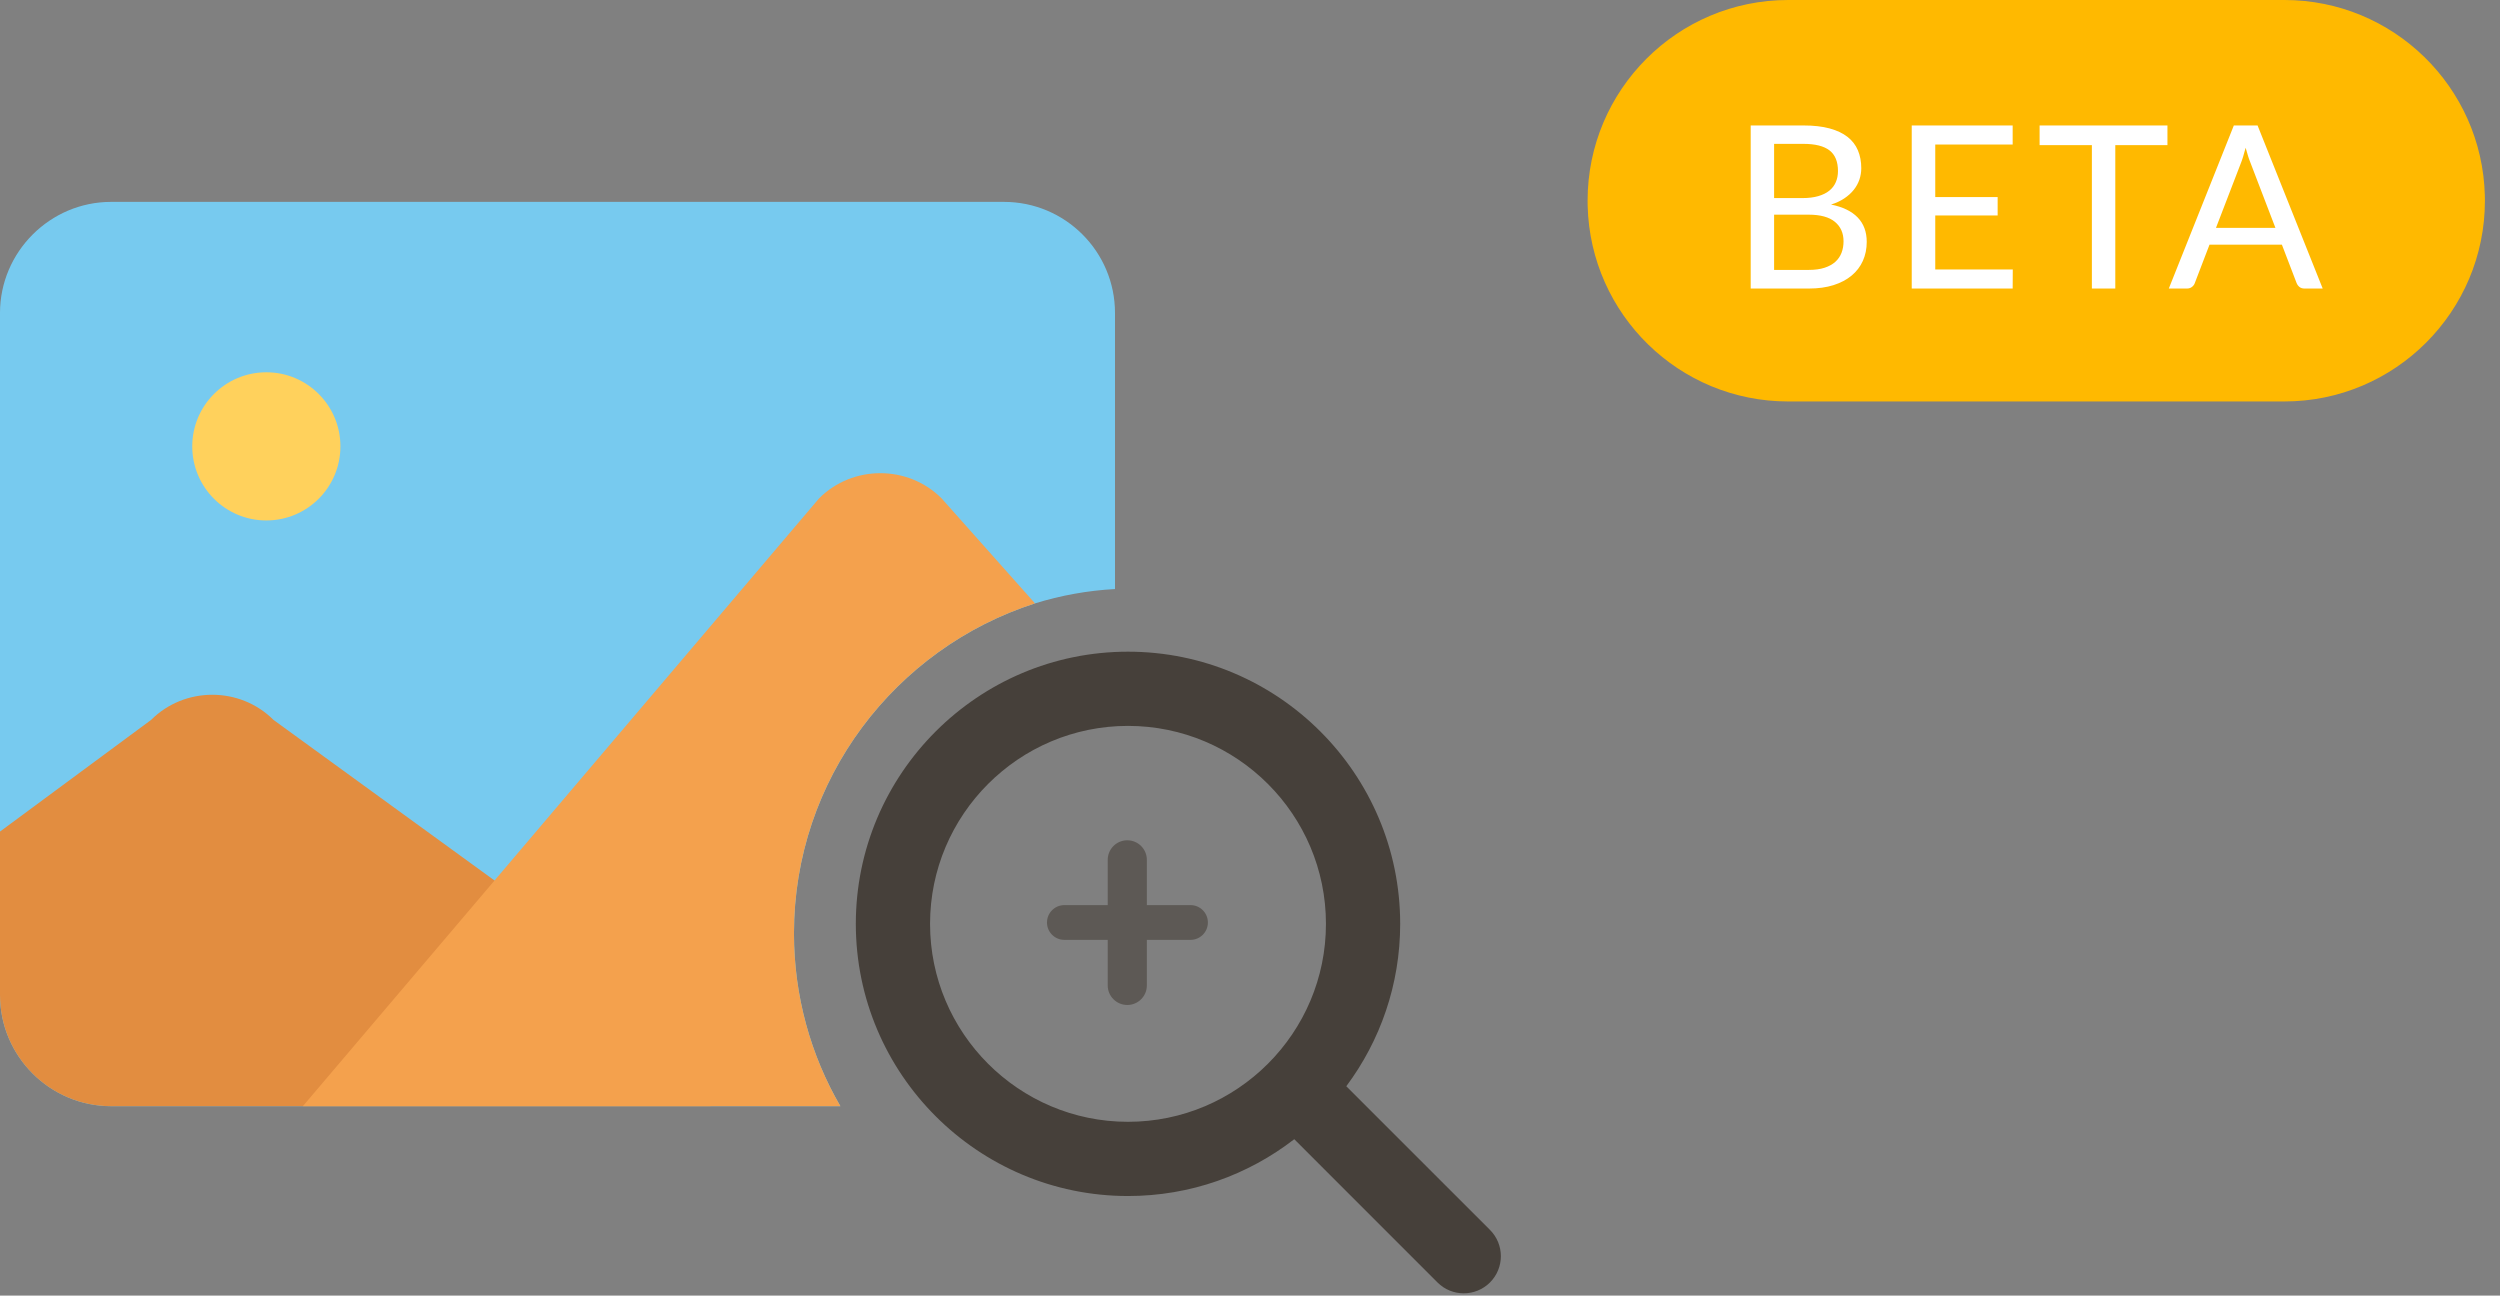 <?xml version="1.0" encoding="UTF-8"?>
<svg width="137px" height="71px" viewBox="0 0 137 71" version="1.1" xmlns="http://www.w3.org/2000/svg" xmlns:xlink="http://www.w3.org/1999/xlink">
    <rect x="0" y="0" width="137" height="71" fill="#808080" stroke="none"/>
    <title>ZoomableImage</title>
    <g id="components-icons" stroke="none" stroke-width="1" fill="none" fill-rule="evenodd">
        <g id="ZoomableImage" fill-rule="nonzero">
            <g transform="translate(0, 11)">
                <path d="M61.102,21.28 C59.587,21.362 58.125,21.632 56.718,22.065 C49.058,24.529 43.51,31.701 43.51,40.146 C43.51,43.583 44.43,46.831 46.053,49.619 L6.09,49.619 C2.742,49.619 2.52905042e-14,46.877 2.52905042e-14,43.529 L2.52905042e-14,6.153 C2.52905042e-14,2.805 2.742,0.063 6.09,0.063 L55.012,0.063 C58.377,0.063 61.102,2.789 61.102,6.153 L61.102,21.28 Z" id="Path" fill="#77CAEF"></path>
                <path d="M18.655,13.461 C18.655,15.703 16.837,17.521 14.595,17.521 C12.353,17.521 10.535,15.703 10.535,13.461 C10.535,11.219 12.353,9.401 14.595,9.401 C16.837,9.401 18.655,11.219 18.655,13.461 Z" id="Path" fill="#FFD15C"></path>
                <path d="M38.935,49.619 L6.09,49.619 C2.734,49.619 7.22585833e-15,46.885 7.22585833e-15,43.529 L7.22585833e-15,34.57 L8.278,28.453 C10.118,26.613 13.15,26.613 14.99,28.453 L27.857,37.802 L49.599,22.065 C41.939,24.529 36.391,31.701 36.391,40.146 C36.391,43.583 37.311,46.831 38.935,49.619 Z" id="Path" fill="#E28D40"></path>
                <path d="M46.053,49.619 L16.596,49.619 C16.596,49.619 26.026,38.516 44.886,16.31 C46.727,14.47 49.758,14.47 51.598,16.31 L56.718,22.065 C49.058,24.529 43.51,31.701 43.51,40.146 C43.51,43.583 44.43,46.831 46.053,49.619 Z" id="Path" fill="#F4A14D"></path>
                <path d="M61.814,24.712 C70.04,24.712 76.73,31.405 76.73,39.627 C76.73,42.959 75.631,46.04 73.777,48.526 L81.652,56.4 C82.446,57.194 82.446,58.483 81.652,59.278 C81.253,59.676 80.733,59.874 80.212,59.874 C79.691,59.874 79.171,59.676 78.774,59.278 L70.926,51.428 C68.404,53.38 65.243,54.542 61.814,54.542 C53.589,54.542 46.899,47.849 46.899,39.627 C46.899,31.405 53.589,24.712 61.814,24.712 Z M61.814,28.779 C55.832,28.779 50.967,33.645 50.967,39.627 C50.967,45.609 55.832,50.475 61.814,50.475 C67.797,50.475 72.662,45.609 72.662,39.627 C72.662,33.645 67.797,28.779 61.814,28.779 Z" id="Combined-Shape" fill="#46403A"></path>
                <path d="M61.743,35.048 C61.166,35.065 60.703,35.539 60.703,36.12 L60.703,38.6 L58.327,38.6 C57.801,38.6 57.375,39.027 57.375,39.553 L57.375,39.583 C57.392,40.095 57.812,40.505 58.327,40.505 L60.703,40.505 L60.703,43.001 C60.703,43.593 61.183,44.073 61.776,44.073 L61.808,44.073 C62.385,44.056 62.848,43.582 62.848,43.001 L62.848,40.505 L65.24,40.505 C65.766,40.505 66.192,40.079 66.192,39.553 L66.192,39.522 C66.175,39.01 65.756,38.6 65.24,38.6 L62.848,38.6 L62.848,36.12 C62.848,35.528 62.368,35.048 61.776,35.048 L61.743,35.048 Z" id="Path" fill-opacity="0.598" fill="#46403A"></path>
            </g>
            <g id="Group-5" transform="translate(87, 0)">
                <path d="M0,11 C0,4.925 4.928,0 10.991,0 L38.182,0 C44.152,0 49.011,4.763 49.169,10.702 L49.173,11 C49.173,17.075 44.244,22 38.182,22 L10.991,22 C5.02,22 0.162,17.237 0.004,11.298 L0,11 Z" id="Path" fill="#FFB900"></path>
                <path d="M8.938,15.812 L12.133,15.812 C12.635,15.812 13.082,15.75 13.475,15.626 C13.867,15.501 14.198,15.327 14.468,15.102 C14.738,14.878 14.944,14.609 15.085,14.296 C15.226,13.982 15.297,13.635 15.297,13.253 C15.297,12.705 15.131,12.259 14.801,11.917 C14.471,11.574 13.984,11.339 13.341,11.21 C13.619,11.123 13.862,11.01 14.07,10.87 C14.277,10.731 14.449,10.576 14.586,10.403 C14.724,10.231 14.826,10.044 14.895,9.843 C14.963,9.641 14.998,9.433 14.998,9.217 C14.998,8.856 14.936,8.53 14.814,8.239 C14.691,7.948 14.501,7.702 14.244,7.501 C13.987,7.3 13.658,7.145 13.26,7.037 C12.861,6.929 12.384,6.875 11.827,6.875 L8.938,6.875 L8.938,15.812 Z M10.221,11.764 L12.114,11.764 C12.757,11.764 13.237,11.895 13.553,12.157 C13.868,12.418 14.026,12.773 14.026,13.222 C14.026,13.45 13.99,13.66 13.917,13.851 C13.844,14.042 13.731,14.207 13.578,14.346 C13.424,14.485 13.227,14.594 12.986,14.673 C12.745,14.752 12.454,14.791 12.114,14.791 L10.221,14.791 L10.221,11.764 Z M10.221,10.855 L10.221,7.884 L11.827,7.884 C12.471,7.884 12.947,8.003 13.257,8.242 C13.566,8.481 13.721,8.858 13.721,9.373 C13.721,9.597 13.681,9.8 13.602,9.983 C13.524,10.166 13.404,10.321 13.244,10.45 C13.084,10.579 12.882,10.678 12.637,10.749 C12.392,10.82 12.104,10.855 11.771,10.855 L10.221,10.855 Z M23.294,6.875 L17.763,6.875 L17.763,15.812 L23.294,15.812 L23.3,14.766 L19.052,14.766 L19.052,11.808 L22.471,11.808 L22.471,10.799 L19.052,10.799 L19.052,7.921 L23.294,7.921 L23.294,6.875 Z M31.776,6.875 L24.77,6.875 L24.77,7.952 L27.635,7.952 L27.635,15.812 L28.918,15.812 L28.918,7.952 L31.776,7.952 L31.776,6.875 Z M40.284,15.812 L36.715,6.875 L35.414,6.875 L31.851,15.812 L32.848,15.812 C32.956,15.812 33.048,15.781 33.125,15.719 C33.202,15.657 33.252,15.586 33.277,15.507 L34.081,13.408 L38.048,13.408 L38.852,15.507 C38.889,15.599 38.943,15.672 39.014,15.728 C39.084,15.784 39.176,15.812 39.288,15.812 L40.284,15.812 Z M37.693,12.487 L34.436,12.487 L35.787,8.974 C35.833,8.862 35.879,8.731 35.924,8.582 L36.061,8.096 L36.061,8.096 C36.107,8.27 36.154,8.431 36.202,8.578 L36.249,8.72 L36.249,8.72 L37.693,12.487 Z" id="BETA" fill="#FFFFFF"></path>
            </g>
        </g>
    </g>
</svg>